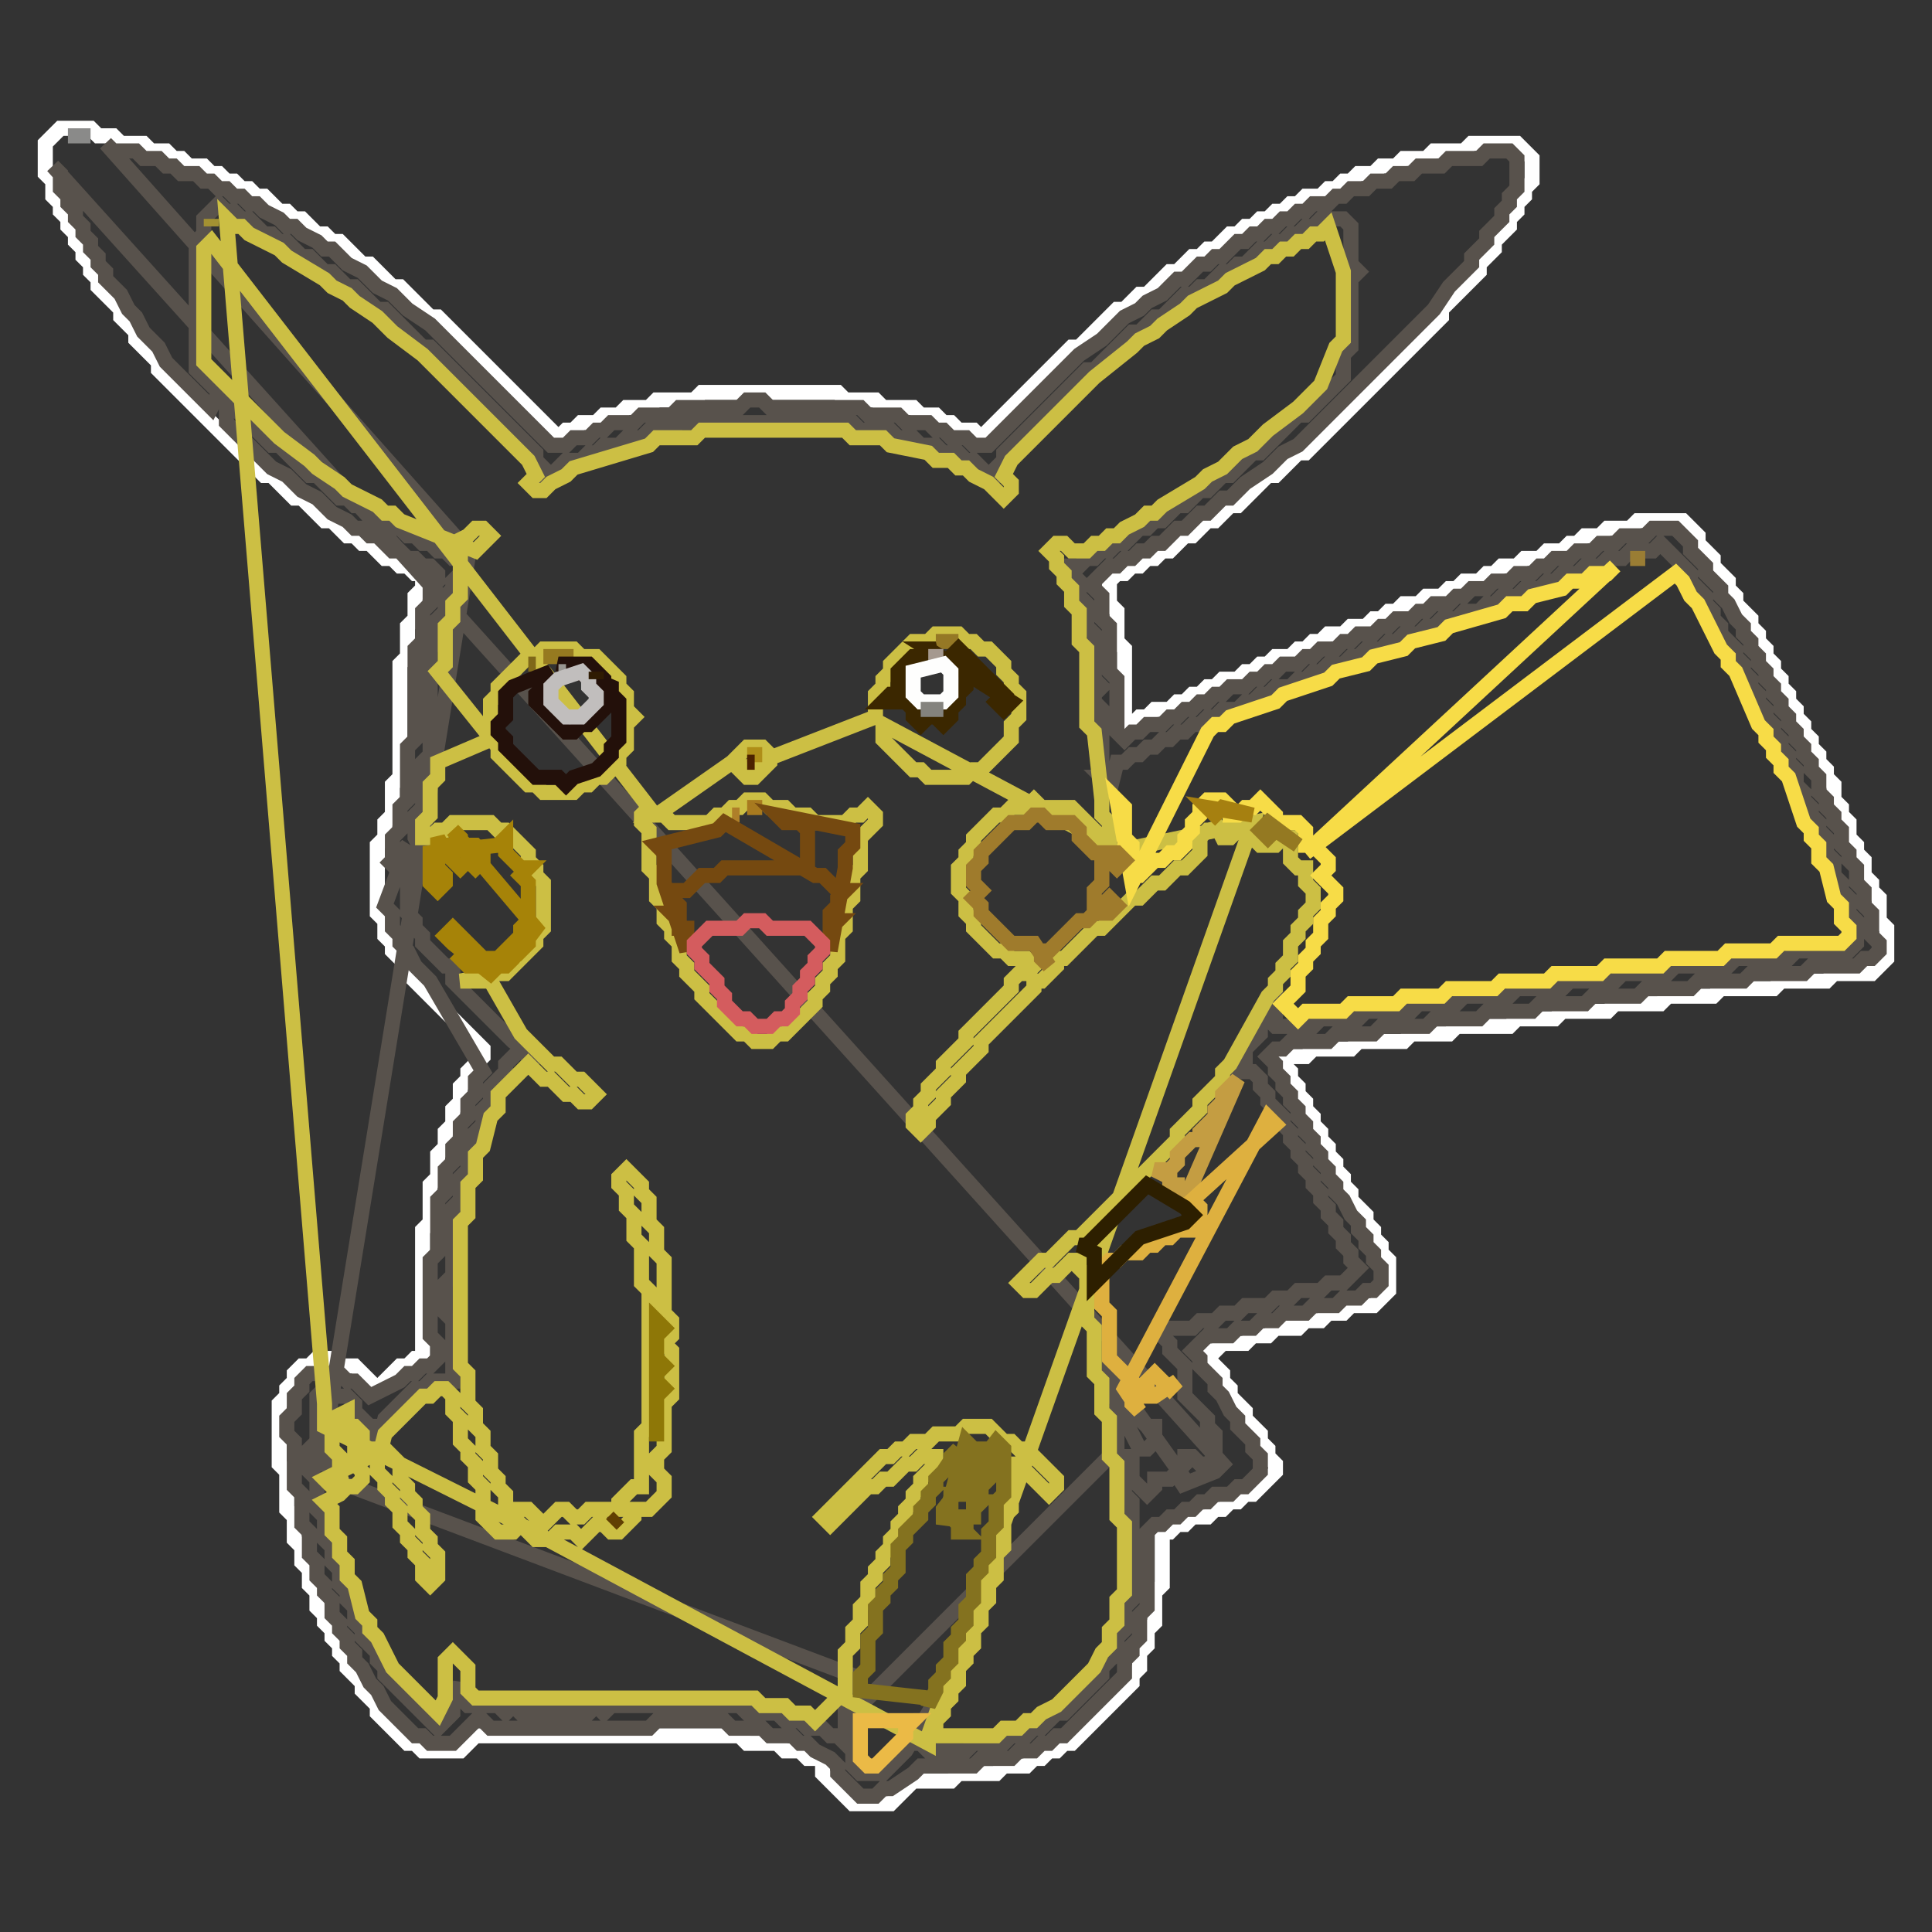 <svg height="256" width="256" id="outputsvg"  xmlns="http://www.w3.org/2000/svg"  style="transform: none;   cursor: move;" viewBox="0 0 256 256"><rect x="0" y="0" width="256" height="256" fill="#333333" stroke="none"/>  <g fill="none" stroke="black" stroke-width="2"><path d="M8 17 L8 17 L9 17 L10 17 L11 17 L12 17 L13 18 L13 18 L14 18 L15 18 L16 19 L16 19 L17 19 L18 19 L19 19 L20 20 L20 20 L21 20 L22 20 L23 21 L23 21 L24 21 L25 22 L25 22 L26 22 L27 22 L28 23 L28 23 L29 23 L30 24 L30 24 L31 24 L32 25 L32 25 L33 25 L34 26 L34 26 L35 26 L36 27 L36 27 L37 28 L37 28 L38 28 L39 29 L39 29 L40 29 L41 30 L41 30 L42 31 L42 31 L43 31 L44 32 L44 32 L45 32 L46 33 L46 33 L47 34 L47 34 L48 35 L48 35 L49 35 L50 36 L50 36 L51 37 L51 37 L52 38 L52 38 L53 38 L54 39 L54 39 L55 40 L55 40 L56 41 L56 41 L57 42 L57 42 L58 42 L59 43 L59 43 L60 44 L60 44 L61 45 L61 45 L62 46 L62 46 L63 47 L63 47 L64 48 L64 48 L65 49 L65 49 L66 50 L66 50 L67 51 L67 51 L68 52 L68 52 L69 53 L69 53 L70 54 L70 54 L71 55 L71 55 L72 56 L72 56 L73 57 L73 57 L74 58 L74 58 L74 58 L75 57 L76 57 L76 57 L77 56 L78 56 L79 56 L79 56 L80 55 L81 55 L82 55 L82 55 L83 54 L84 54 L85 54 L86 54 L86 54 L87 53 L88 53 L89 53 L90 53 L91 53 L92 53 L92 53 L93 52 L94 52 L95 52 L96 52 L97 52 L98 52 L99 52 L100 52 L101 52 L102 52 L103 52 L104 52 L105 52 L106 52 L107 52 L108 52 L109 52 L110 52 L111 52 L112 53 L112 53 L113 53 L114 53 L115 53 L116 53 L117 54 L117 54 L118 54 L119 54 L120 54 L121 54 L122 55 L122 55 L123 55 L124 55 L125 56 L125 56 L126 56 L127 57 L127 57 L128 57 L129 57 L130 58 L130 58 L130 58 L131 57 L131 57 L132 56 L132 56 L133 55 L133 55 L134 54 L134 54 L135 53 L135 53 L136 52 L136 52 L137 51 L137 51 L138 50 L138 50 L139 49 L139 49 L140 48 L140 48 L141 47 L141 47 L142 46 L143 46 L143 46 L144 45 L144 45 L145 44 L145 44 L146 43 L146 43 L147 42 L147 42 L148 41 L149 41 L149 41 L150 40 L150 40 L151 39 L152 39 L152 39 L153 38 L153 38 L154 37 L154 37 L155 36 L156 36 L156 36 L157 35 L157 35 L158 34 L159 34 L159 34 L160 33 L161 33 L161 33 L162 32 L162 32 L163 31 L164 31 L164 31 L165 30 L166 30 L166 30 L167 29 L168 29 L168 29 L169 28 L170 28 L170 28 L171 27 L172 27 L172 27 L173 26 L174 26 L175 26 L175 26 L176 25 L177 25 L177 25 L178 24 L179 24 L179 24 L180 23 L181 23 L182 23 L182 23 L183 22 L184 22 L185 22 L185 22 L186 21 L187 21 L188 21 L189 21 L189 21 L190 20 L191 20 L192 20 L193 20 L194 20 L194 20 L195 19 L196 19 L197 19 L198 19 L199 19 L200 19 L201 19 L202 20 L202 20 L203 21 L203 22 L203 23 L203 24 L202 25 L202 25 L202 26 L201 27 L201 27 L201 28 L200 29 L200 29 L200 30 L199 31 L199 31 L198 32 L198 32 L198 33 L197 34 L197 34 L196 35 L196 35 L196 36 L195 37 L195 37 L194 38 L194 38 L193 39 L193 39 L192 40 L192 40 L191 41 L191 41 L191 42 L190 43 L190 43 L189 44 L189 44 L188 45 L188 45 L187 46 L187 46 L186 47 L186 47 L185 48 L185 48 L184 49 L184 49 L183 50 L183 50 L182 51 L182 51 L181 52 L181 52 L180 53 L180 53 L179 54 L179 54 L178 55 L178 55 L177 56 L177 56 L176 57 L176 57 L175 58 L175 58 L174 59 L174 59 L173 60 L172 60 L172 60 L171 61 L171 61 L170 62 L170 62 L169 63 L168 63 L168 63 L167 64 L167 64 L166 65 L166 65 L165 66 L165 66 L164 67 L163 67 L163 67 L162 68 L162 68 L161 69 L160 69 L160 69 L159 70 L159 70 L158 71 L157 71 L157 71 L156 72 L156 72 L155 73 L154 73 L154 73 L153 74 L152 74 L152 74 L151 75 L150 75 L150 75 L149 76 L148 76 L148 76 L147 77 L147 77 L147 78 L147 79 L147 80 L147 80 L148 81 L148 82 L148 83 L148 84 L148 85 L148 85 L149 86 L149 87 L149 88 L149 89 L149 90 L149 91 L149 92 L149 93 L149 94 L149 95 L149 96 L149 96 L150 96 L150 96 L151 95 L152 95 L152 95 L153 94 L154 94 L155 94 L155 94 L156 93 L157 93 L157 93 L158 92 L159 92 L159 92 L160 91 L161 91 L161 91 L162 90 L163 90 L164 90 L164 90 L165 89 L166 89 L166 89 L167 88 L168 88 L168 88 L169 87 L170 87 L171 87 L171 87 L172 86 L173 86 L173 86 L174 85 L175 85 L175 85 L176 84 L177 84 L178 84 L178 84 L179 83 L180 83 L181 83 L181 83 L182 82 L183 82 L183 82 L184 81 L185 81 L185 81 L186 80 L187 80 L188 80 L188 80 L189 79 L190 79 L191 79 L191 79 L192 78 L193 78 L193 78 L194 77 L195 77 L196 77 L196 77 L197 76 L198 76 L198 76 L199 75 L200 75 L201 75 L201 75 L202 74 L203 74 L204 74 L204 74 L205 73 L206 73 L207 73 L207 73 L208 72 L209 72 L209 72 L210 71 L211 71 L212 71 L212 71 L213 70 L214 70 L215 70 L216 70 L216 70 L217 69 L218 69 L219 69 L220 69 L221 69 L222 69 L223 69 L224 70 L224 70 L225 71 L225 72 L225 72 L226 73 L226 73 L227 74 L227 75 L227 75 L228 76 L228 76 L229 77 L229 78 L229 78 L230 79 L230 80 L230 80 L231 81 L231 81 L232 82 L232 83 L232 83 L233 84 L233 85 L233 85 L234 86 L234 87 L234 87 L235 88 L235 89 L235 89 L236 90 L236 91 L236 91 L237 92 L237 93 L237 93 L238 94 L238 95 L238 95 L239 96 L239 97 L239 97 L240 98 L240 99 L240 99 L241 100 L241 101 L241 101 L242 102 L242 103 L242 103 L243 104 L243 105 L243 106 L243 106 L244 107 L244 108 L244 108 L245 109 L245 110 L245 111 L245 111 L246 112 L246 113 L246 113 L247 114 L247 115 L247 116 L247 116 L248 117 L248 118 L248 118 L249 119 L249 120 L249 121 L249 122 L249 122 L250 123 L250 124 L250 125 L250 126 L250 127 L249 128 L249 128 L248 129 L247 129 L246 129 L245 129 L244 129 L243 129 L243 129 L242 130 L241 130 L240 130 L239 130 L238 130 L237 130 L236 130 L236 130 L235 131 L234 131 L233 131 L232 131 L231 131 L230 131 L229 131 L228 131 L228 131 L227 132 L226 132 L225 132 L224 132 L223 132 L222 132 L221 132 L221 132 L220 133 L219 133 L218 133 L217 133 L216 133 L215 133 L214 133 L214 133 L213 134 L212 134 L211 134 L210 134 L209 134 L208 134 L207 134 L207 134 L206 135 L205 135 L204 135 L203 135 L202 135 L201 135 L201 135 L200 136 L199 136 L198 136 L197 136 L196 136 L195 136 L194 136 L193 136 L193 136 L192 137 L191 137 L190 137 L189 137 L188 137 L187 137 L187 137 L186 138 L185 138 L184 138 L183 138 L182 138 L181 138 L180 138 L180 138 L179 139 L178 139 L177 139 L176 139 L175 139 L174 139 L174 139 L173 140 L172 140 L171 140 L170 140 L170 140 L170 141 L170 141 L171 142 L171 143 L171 143 L172 144 L172 145 L172 145 L173 146 L173 147 L173 147 L174 148 L174 149 L174 149 L175 150 L175 151 L175 151 L176 152 L176 153 L176 153 L177 154 L177 155 L177 155 L178 156 L178 157 L178 157 L179 158 L179 159 L179 159 L180 160 L180 160 L181 161 L181 162 L181 162 L182 163 L182 164 L182 164 L183 165 L183 166 L183 166 L184 167 L184 168 L184 169 L184 170 L184 171 L183 172 L183 172 L182 173 L181 173 L180 173 L179 173 L179 173 L178 174 L177 174 L176 174 L176 174 L175 175 L174 175 L173 175 L173 175 L172 176 L171 176 L170 176 L169 176 L169 176 L168 177 L167 177 L166 177 L166 177 L165 178 L164 178 L163 178 L162 178 L162 178 L161 179 L160 179 L160 179 L160 180 L160 180 L161 181 L161 181 L162 182 L162 183 L162 183 L163 184 L163 185 L163 185 L164 186 L164 186 L165 187 L165 188 L165 188 L166 189 L166 189 L167 190 L167 191 L167 191 L168 192 L168 193 L168 193 L169 194 L169 195 L168 196 L168 196 L167 197 L167 197 L166 198 L165 198 L165 198 L164 199 L163 199 L163 199 L162 200 L161 200 L161 200 L160 201 L159 201 L158 201 L158 201 L157 202 L156 202 L156 202 L155 203 L154 203 L154 203 L154 204 L154 205 L154 206 L154 207 L154 208 L154 209 L154 210 L153 211 L153 211 L153 212 L153 213 L153 214 L153 215 L152 216 L152 216 L152 217 L152 218 L151 219 L151 219 L151 220 L151 221 L150 222 L150 222 L150 223 L149 224 L149 224 L148 225 L148 225 L147 226 L147 226 L146 227 L146 227 L145 228 L145 228 L144 229 L144 229 L143 230 L143 230 L142 231 L141 231 L141 231 L140 232 L139 232 L139 232 L138 233 L137 233 L137 233 L136 234 L135 234 L134 234 L133 234 L133 234 L132 235 L131 235 L130 235 L129 235 L128 235 L127 235 L127 235 L126 236 L125 236 L124 236 L123 236 L122 236 L121 236 L121 236 L120 237 L120 237 L119 238 L119 238 L118 239 L117 239 L116 239 L115 239 L114 239 L113 239 L112 238 L112 238 L111 237 L111 237 L110 236 L110 236 L109 235 L109 234 L109 233 L109 233 L108 233 L107 233 L106 232 L106 232 L105 232 L104 232 L103 231 L103 231 L102 231 L101 231 L100 231 L99 231 L98 230 L98 230 L97 230 L96 230 L95 230 L94 230 L93 230 L92 230 L91 230 L90 230 L89 230 L88 230 L87 230 L86 230 L85 230 L84 230 L83 230 L82 230 L81 230 L80 230 L79 230 L78 230 L77 230 L76 230 L75 230 L74 230 L73 230 L72 230 L71 230 L70 230 L69 230 L68 230 L67 230 L66 230 L65 230 L64 230 L63 230 L63 230 L62 231 L62 231 L61 232 L60 232 L59 232 L58 232 L57 232 L56 232 L55 231 L55 231 L54 231 L53 230 L53 230 L52 229 L52 229 L51 228 L51 228 L50 227 L50 226 L50 226 L49 225 L49 225 L48 224 L48 223 L48 223 L47 222 L47 222 L46 221 L46 220 L46 220 L45 219 L45 218 L45 218 L44 217 L44 216 L44 216 L43 215 L43 214 L43 214 L42 213 L42 212 L42 211 L42 211 L41 210 L41 209 L41 208 L41 208 L40 207 L40 206 L40 205 L40 205 L39 204 L39 203 L39 202 L39 201 L39 201 L38 200 L38 199 L38 198 L38 197 L38 196 L38 195 L38 195 L37 194 L37 193 L37 192 L37 191 L37 190 L37 189 L37 188 L37 187 L37 186 L38 185 L38 185 L38 184 L39 183 L39 183 L39 182 L40 181 L41 181 L41 181 L42 180 L43 180 L44 180 L45 181 L45 181 L46 181 L47 181 L48 182 L48 182 L49 183 L49 183 L50 184 L50 184 L50 184 L51 183 L51 183 L52 182 L52 182 L53 181 L54 181 L54 181 L55 180 L56 180 L56 180 L56 179 L56 178 L56 177 L56 176 L56 175 L56 174 L56 173 L56 172 L56 171 L56 170 L56 169 L56 168 L56 167 L56 166 L56 165 L56 164 L56 163 L57 162 L57 162 L57 161 L57 160 L57 159 L57 158 L57 157 L58 156 L58 156 L58 155 L58 154 L58 153 L59 152 L59 152 L59 151 L59 150 L60 149 L60 149 L60 148 L60 147 L61 146 L61 146 L61 145 L61 144 L62 143 L62 143 L62 142 L63 141 L63 141 L64 140 L64 140 L64 139 L64 139 L63 138 L63 138 L62 137 L62 137 L61 136 L61 136 L60 135 L60 135 L59 134 L59 134 L58 133 L58 133 L57 132 L57 132 L56 131 L56 131 L55 130 L55 130 L54 129 L54 128 L54 128 L53 127 L53 127 L52 126 L52 125 L52 125 L51 124 L51 123 L51 122 L51 122 L50 121 L50 120 L50 119 L50 118 L50 117 L50 116 L50 115 L50 114 L50 113 L50 112 L51 111 L51 111 L51 110 L51 109 L52 108 L52 108 L52 107 L52 106 L52 105 L52 104 L53 103 L53 103 L53 102 L53 101 L53 100 L53 99 L53 98 L53 97 L53 96 L53 95 L53 94 L53 93 L53 92 L53 91 L53 90 L53 89 L53 88 L54 87 L54 87 L54 86 L54 85 L54 84 L54 83 L55 82 L55 82 L55 81 L55 80 L55 79 L56 78 L56 78 L56 77 L56 76 L56 76 L55 76 L54 75 L54 75 L53 75 L52 74 L52 74 L51 74 L50 73 L50 73 L49 72 L49 72 L48 72 L47 71 L47 71 L46 71 L45 70 L45 70 L44 69 L44 69 L43 69 L42 68 L42 68 L41 67 L41 67 L40 66 L40 66 L39 66 L38 65 L38 65 L37 64 L37 64 L36 63 L36 63 L35 63 L34 62 L34 62 L33 61 L33 61 L32 60 L32 60 L31 59 L31 59 L30 58 L30 58 L29 57 L29 57 L28 56 L28 56 L27 55 L27 55 L26 54 L26 54 L25 53 L25 53 L24 52 L24 52 L23 51 L23 51 L22 50 L22 50 L21 49 L21 48 L21 48 L20 47 L20 47 L19 46 L19 46 L18 45 L18 44 L18 44 L17 43 L17 43 L16 42 L16 41 L16 41 L15 40 L15 40 L14 39 L14 39 L13 38 L13 37 L13 37 L12 36 L12 35 L12 35 L11 34 L11 33 L11 33 L10 32 L10 31 L10 31 L9 30 L9 29 L9 29 L8 28 L8 27 L8 27 L7 26 L7 25 L7 24 L7 24 L6 23 L6 22 L6 21 L6 20 L6 19 L7 18 L7 18 z" stroke = "rgb(255,255,255)"/><path d="M8 18 L8 18 L8 18 z" stroke = "rgb(197,196,195)"/><path d="M9 18 L9 18 L10 18 L11 18 L12 18 z" stroke = "rgb(138,138,137)"/><path d="M7 19 L7 19 L7 19 z" stroke = "rgb(177,173,172)"/><path d="M7 22 L7 22 L8 23 L8 25 L9 26 L9 27 L10 28 L10 29 L11 30 L11 31 L12 32 L12 33 L13 34 L13 35 L14 36 L14 37 L15 38 L15 38 L16 39 L17 41 L18 42 L19 44 L20 45 L20 45 L21 46 L22 48 L23 49 L23 49 L24 50 L24 50 L25 51 L25 51 L26 52 L26 52 L27 53 L27 53 L28 54 L29 52 L29 52 L28 51 L28 51 L27 50 L27 50 L26 49 L26 48 L26 47 L26 46 L26 45 L26 44 L26 43 L26 42 L26 41 L26 40 L26 39 L26 38 L26 37 L26 36 L26 35 L26 34 L26 33 L26 32 L27 31 L27 31 L27 30 L27 29 L28 28 L28 28 L29 27 L30 28 L30 28 L31 28 L32 29 L32 29 L33 29 L34 30 L34 30 L35 31 L35 31 L36 31 L37 32 L37 32 L38 32 L39 33 L39 33 L40 34 L40 34 L41 34 L42 35 L42 35 L43 36 L43 36 L44 36 L45 37 L45 37 L46 38 L46 38 L47 38 L48 39 L48 39 L49 40 L49 40 L50 41 L50 41 L51 41 L52 42 L52 42 L53 43 L53 43 L54 44 L54 44 L55 45 L55 45 L56 46 L56 46 L57 46 L58 47 L58 47 L59 48 L59 48 L60 49 L60 49 L61 50 L61 50 L62 51 L62 51 L63 52 L63 52 L64 53 L64 53 L65 54 L65 54 L66 55 L66 55 L67 56 L67 56 L68 57 L68 57 L69 58 L69 58 L70 59 L70 59 L71 60 L71 61 L71 61 L72 62 L72 63 L72 63 L73 63 L73 63 L74 62 L74 62 L75 61 L76 61 L77 61 L77 61 L78 60 L79 60 L79 60 L80 59 L81 59 L82 59 L82 59 L83 58 L84 58 L85 58 L85 58 L86 57 L87 57 L88 57 L89 57 L89 57 L90 56 L91 56 L92 56 L93 56 L94 56 L95 56 L96 56 L97 56 L98 56 L99 56 L100 56 L101 56 L102 56 L103 56 L104 56 L105 56 L106 56 L107 56 L108 56 L109 56 L110 56 L111 56 L112 56 L113 56 L114 57 L114 57 L115 57 L116 57 L117 57 L118 57 L119 58 L119 58 L120 58 L121 58 L122 59 L122 59 L123 59 L124 59 L125 60 L125 60 L126 60 L127 60 L128 61 L128 61 L129 61 L130 62 L130 62 L131 63 L131 63 L132 63 L132 63 L132 62 L133 61 L133 61 L133 60 L134 59 L134 59 L135 58 L135 58 L136 57 L136 57 L137 56 L137 56 L138 55 L138 55 L139 54 L139 54 L140 53 L140 53 L141 52 L141 52 L142 51 L142 51 L143 50 L143 50 L144 49 L145 49 L145 49 L146 48 L146 48 L147 47 L147 47 L148 46 L148 46 L149 45 L149 45 L150 44 L151 44 L151 44 L152 43 L152 43 L153 42 L154 42 L154 42 L155 41 L155 41 L156 40 L156 40 L157 39 L158 39 L158 39 L159 38 L160 38 L160 38 L161 37 L161 37 L162 36 L163 36 L163 36 L164 35 L165 35 L165 35 L166 34 L166 34 L167 33 L168 33 L168 33 L169 32 L170 32 L170 32 L171 31 L172 31 L172 31 L173 30 L174 30 L174 30 L175 29 L176 29 L177 29 L178 29 L179 30 L179 31 L179 32 L179 33 L179 34 L179 35 L179 35 L180 36 L179 37 L179 37 L179 38 L179 39 L179 40 L179 41 L179 42 L179 43 L179 44 L179 45 L179 46 L178 47 L178 47 L178 48 L178 49 L178 50 L177 51 L177 51 L176 52 L176 52 L175 53 L175 53 L174 54 L174 54 L173 55 L172 55 L172 55 L171 56 L171 56 L170 57 L170 57 L169 58 L169 58 L168 59 L168 59 L167 60 L166 60 L166 60 L165 61 L165 61 L164 62 L164 62 L163 63 L162 63 L162 63 L161 64 L161 64 L160 65 L159 65 L159 65 L158 66 L158 66 L157 67 L156 67 L156 67 L155 68 L155 68 L154 69 L153 69 L153 69 L152 70 L151 70 L151 70 L150 71 L150 71 L149 72 L148 72 L148 72 L147 73 L146 73 L146 73 L145 74 L144 74 L144 74 L143 75 L142 75 L142 75 L142 76 L142 76 L143 77 L143 78 L143 79 L143 79 L144 80 L144 81 L144 82 L144 83 L144 83 L145 84 L145 85 L145 86 L145 87 L145 88 L145 89 L145 90 L145 90 L146 91 L145 92 L145 92 L145 93 L145 93 L146 94 L146 95 L146 96 L146 97 L146 98 L146 99 L146 100 L146 101 L146 102 L147 102 L147 103 L146 103 L146 103 L147 104 L147 104 L147 105 L147 105 L147 105 L148 101 L149 101 L149 101 L150 100 L151 100 L151 100 L152 99 L153 99 L153 99 L154 98 L155 98 L155 98 L156 97 L157 97 L157 97 L158 96 L159 96 L159 96 L160 95 L161 95 L161 95 L162 94 L163 94 L164 94 L164 94 L165 93 L166 93 L166 93 L167 92 L168 92 L168 92 L169 91 L170 91 L171 91 L171 91 L172 90 L173 90 L173 90 L174 89 L175 89 L175 89 L176 88 L177 88 L178 88 L178 88 L179 87 L180 87 L180 87 L181 86 L182 86 L183 86 L183 86 L184 85 L185 85 L185 85 L186 84 L187 84 L188 84 L188 84 L189 83 L190 83 L190 83 L191 82 L192 82 L193 82 L193 82 L194 81 L195 81 L196 81 L196 81 L197 80 L198 80 L198 80 L199 79 L200 79 L201 79 L201 79 L202 78 L203 78 L204 78 L204 78 L205 77 L206 77 L206 77 L207 76 L208 76 L209 76 L209 76 L210 75 L211 75 L212 75 L212 75 L213 74 L214 74 L215 74 L215 74 L216 73 L217 73 L218 73 L219 73 L219 73 L220 72 L221 73 L221 73 L222 74 L222 74 L223 75 L223 75 L224 76 L224 77 L224 77 L225 78 L225 78 L226 79 L226 80 L226 80 L227 81 L227 82 L227 82 L228 83 L228 84 L228 84 L229 85 L229 85 L230 86 L230 87 L230 87 L231 88 L231 89 L231 89 L232 90 L232 91 L232 91 L233 92 L233 93 L233 93 L234 94 L234 95 L234 95 L235 96 L235 97 L235 97 L236 98 L236 99 L236 99 L237 100 L237 101 L237 101 L238 102 L238 103 L238 104 L238 104 L239 105 L239 106 L239 106 L240 107 L240 108 L240 108 L241 109 L241 110 L241 110 L242 111 L242 112 L242 113 L242 113 L243 114 L243 115 L243 116 L243 116 L244 117 L244 118 L244 118 L245 119 L245 120 L245 121 L245 121 L246 122 L246 123 L246 124 L246 125 L245 126 L244 126 L243 126 L242 126 L241 126 L240 126 L239 126 L238 126 L238 126 L237 127 L236 127 L235 127 L234 127 L233 127 L232 127 L231 127 L230 127 L230 127 L229 128 L228 128 L227 128 L226 128 L225 128 L224 128 L223 128 L222 128 L222 128 L221 129 L220 129 L219 129 L218 129 L217 129 L216 129 L215 129 L215 129 L214 130 L213 130 L212 130 L211 130 L210 130 L209 130 L208 130 L208 130 L207 131 L206 131 L205 131 L204 131 L203 131 L202 131 L201 131 L201 131 L200 132 L199 132 L198 132 L197 132 L196 132 L195 132 L194 132 L194 132 L193 133 L192 133 L191 133 L190 133 L189 133 L188 133 L188 133 L187 134 L186 134 L185 134 L184 134 L183 134 L182 134 L181 134 L181 134 L180 135 L179 135 L178 135 L177 135 L176 135 L175 135 L175 135 L174 136 L173 136 L172 136 L171 136 L170 136 L169 136 L168 135 L168 135 L168 134 L168 134 L169 134 L169 134 L169 133 L169 133 L169 133 L167 136 L167 136 L167 137 L166 138 L166 138 L165 139 L165 139 L165 140 L165 141 L164 141 L164 141 L164 142 L164 142 L164 142 L166 142 L166 142 L167 143 L167 144 L167 144 L168 145 L168 146 L168 146 L169 147 L169 147 L170 148 L170 149 L170 149 L171 150 L171 151 L171 151 L172 152 L172 153 L172 153 L173 154 L173 155 L173 155 L174 156 L174 157 L174 157 L175 158 L175 159 L175 159 L176 160 L176 161 L176 161 L177 162 L177 163 L177 163 L178 164 L178 165 L178 165 L179 166 L179 167 L179 167 L180 168 L179 169 L179 169 L178 170 L177 170 L176 170 L176 170 L175 171 L174 171 L173 171 L172 171 L172 171 L171 172 L170 172 L169 172 L169 172 L168 173 L167 173 L166 173 L165 173 L165 173 L164 174 L163 174 L162 174 L162 174 L161 175 L160 175 L159 175 L159 175 L158 176 L157 176 L156 176 L155 176 L155 176 L154 177 L154 177 L154 177 L155 178 L155 179 L155 179 L156 180 L156 180 L157 181 L157 182 L157 183 L157 184 L157 185 L157 185 L158 186 L158 186 L159 187 L159 187 L160 188 L160 189 L160 189 L161 190 L161 191 L161 192 L161 193 L161 193 L160 194 L160 194 L159 194 L158 193 L158 193 L157 193 L157 193 L157 194 L156 195 L156 195 L156 195 L155 196 L155 196 L154 196 L153 196 L153 196 L153 197 L152 198 L151 197 L151 197 L150 196 L150 195 L150 194 L150 193 L149 193 L149 194 L149 195 L149 196 L149 197 L149 198 L149 198 L150 199 L150 200 L150 201 L150 202 L150 203 L150 204 L150 205 L150 206 L150 207 L150 208 L150 209 L150 210 L150 211 L150 212 L149 213 L149 213 L149 214 L149 215 L149 216 L148 217 L148 217 L148 218 L148 219 L147 220 L147 220 L146 221 L146 221 L146 222 L145 223 L145 223 L144 224 L144 224 L143 225 L143 225 L142 226 L142 226 L141 227 L140 227 L140 227 L139 228 L139 228 L138 229 L137 229 L137 229 L136 230 L135 230 L134 230 L134 230 L133 231 L132 231 L131 231 L130 231 L129 231 L129 231 L128 232 L127 232 L126 232 L125 232 L124 232 L123 232 L122 231 L121 231 L121 230 L121 230 L122 230 L122 229 L122 229 L122 228 L122 228 L123 228 L123 228 L123 227 L123 227 L123 227 L120 232 L120 232 L119 233 L119 233 L118 234 L118 234 L117 235 L116 235 L115 235 L114 235 L113 234 L113 233 L113 232 L113 232 L112 231 L111 230 L110 230 L109 229 L109 229 L108 229 L107 229 L106 228 L106 228 L105 228 L104 228 L103 227 L103 227 L102 227 L101 227 L100 227 L99 227 L98 226 L98 226 L97 226 L96 226 L95 226 L94 226 L93 226 L92 226 L91 226 L90 226 L89 226 L88 226 L87 226 L86 226 L85 226 L84 226 L83 226 L82 226 L81 226 L81 226 L80 227 L79 226 L79 226 L79 226 L78 227 L77 227 L76 227 L75 227 L74 227 L73 227 L72 227 L71 227 L70 227 L69 227 L68 226 L68 226 L68 226 L67 227 L66 226 L66 226 L65 226 L64 226 L63 226 L62 226 L61 225 L61 225 L61 224 L61 224 L61 223 L61 223 L61 223 L60 226 L60 226 L60 227 L59 228 L59 228 L58 229 L57 228 L57 228 L56 227 L56 227 L55 226 L55 226 L54 225 L54 225 L53 224 L53 224 L52 223 L52 223 L51 222 L51 221 L51 221 L50 220 L50 219 L50 219 L49 218 L49 218 L48 217 L48 216 L48 216 L47 215 L47 214 L47 213 L47 213 L46 212 L46 211 L46 211 L45 210 L45 209 L45 208 L45 208 L44 207 L44 206 L44 205 L44 205 L43 204 L43 203 L43 202 L43 201 L43 201 L42 200 L42 199 L42 198 L42 197 L42 196 L42 196 L41 195 L41 194 L41 193 L41 192 L42 191 L42 190 L42 189 L42 188 L42 187 L42 186 L42 185 L43 184 L44 185 L44 185 L45 185 L46 185 L47 186 L47 187 L47 187 L48 188 L48 188 L49 189 L50 189 L50 190 L49 190 L49 190 L50 191 L50 191 L50 192 L50 192 L50 192 L51 188 L51 188 L52 187 L52 187 L53 186 L53 186 L54 185 L54 185 L55 184 L56 184 L56 184 L57 183 L58 183 L59 183 L60 183 L60 183 L60 182 L60 181 L60 180 L60 179 L60 178 L60 177 L60 176 L60 175 L60 175 L59 174 L59 173 L59 172 L59 171 L59 170 L60 169 L60 169 L60 168 L60 167 L60 166 L60 165 L60 164 L60 163 L60 162 L60 161 L60 160 L61 159 L61 159 L61 158 L61 157 L61 156 L62 155 L62 155 L62 154 L62 153 L62 152 L63 151 L63 151 L63 150 L64 149 L64 149 L64 148 L64 147 L65 146 L65 146 L65 145 L65 144 L66 143 L66 143 L67 142 L67 142 L67 141 L68 140 L68 140 L69 139 L69 139 L70 139 L70 139 L70 140 L70 140 L71 140 L71 140 L71 140 L68 138 L68 138 L67 137 L67 137 L66 136 L66 136 L65 135 L65 135 L64 134 L64 134 L63 133 L63 133 L62 132 L62 132 L61 131 L61 131 L60 130 L60 129 L60 128 L60 128 L59 128 L58 127 L58 127 L57 126 L57 126 L56 125 L56 124 L56 124 L55 123 L55 122 L55 122 L54 121 L54 120 L54 119 L54 118 L54 117 L54 116 L55 115 L55 115 L55 114 L55 113 L56 113 L56 113 L56 113 L55 111 L55 111 L55 110 L55 109 L55 108 L56 107 L56 107 L56 106 L56 105 L56 104 L56 103 L56 102 L56 101 L57 100 L57 100 L57 99 L57 98 L57 97 L57 96 L57 95 L57 94 L57 93 L57 92 L57 91 L57 90 L57 89 L57 88 L57 87 L57 86 L58 85 L58 85 L58 84 L58 83 L58 82 L59 81 L59 81 L59 80 L59 79 L60 78 L60 78 L60 77 L61 76 L61 76 L61 75 L61 74 L60 74 L59 73 L59 73 L58 73 L57 72 L57 72 L56 72 L55 71 L55 71 L54 71 L53 70 L53 70 L52 70 L51 69 L51 69 L50 69 L49 68 L49 68 L48 67 L48 67 L47 67 L46 66 L46 66 L45 66 L44 65 L44 65 L43 64 L43 64 L42 63 L42 63 L41 63 L40 62 L40 62 L39 61 L39 61 L38 60 L38 60 L37 59 L37 59 L36 59 L35 58 L35 58 L34 57 L34 57 L33 56 L33 56 L32 55 L32 55 L31 54 L31 54 L30 53 L30 53 L30 56 L31 57 L31 57 L32 58 L32 58 L33 59 L33 59 L34 60 L34 60 L35 61 L35 61 L36 62 L38 63 L39 64 L39 64 L40 65 L42 66 L43 67 L43 67 L44 68 L46 69 L47 70 L48 70 L49 71 L50 71 L51 72 L51 72 L52 73 L53 73 L54 74 L55 74 L56 75 L57 75 L58 76 L58 77 L57 78 L57 79 L57 80 L56 81 L56 83 L56 84 L56 85 L55 86 L55 88 L55 89 L55 90 L55 91 L55 92 L55 93 L55 94 L55 95 L55 96 L55 97 L55 98 L54 99 L54 104 L54 105 L54 106 L53 107 L53 109 L53 110 L52 111 L52 112 L52 113 L52 114 L51 115 L54 112 L51 120 L52 121 L52 123 L53 124 L53 125 L54 126 L55 128 L56 129 L56 129 L57 130 L64 142 L63 143 L63 144 L63 145 L62 146 L62 147 L62 148 L61 149 L61 150 L61 151 L60 152 L60 153 L60 154 L59 155 L59 157 L59 158 L58 159 L58 163 L58 164 L58 165 L58 166 L57 167 L57 177 L58 178 L58 179 L58 180 L57 181 L56 181 L55 182 L54 182 L53 183 L49 185 L48 184 L48 184 L47 183 L47 183 L46 183 L45 182 L44 182 L43 182 L42 182 L41 182 L40 183 L40 184 L39 185 L39 186 L39 187 L38 188 L38 190 L39 191 L39 192 L39 193 L39 194 L39 197 L40 198 L40 199 L40 200 L40 202 L41 203 L41 204 L41 206 L42 207 L42 209 L43 210 L43 211 L44 212 L44 213 L44 214 L45 215 L45 216 L46 217 L46 218 L47 219 L47 220 L48 221 L49 223 L50 224 L51 226 L52 227 L52 227 L53 228 L53 228 L54 229 L54 229 L55 230 L56 230 L57 231 L60 231 L61 230 L61 230 L62 229 L62 229 L63 228 L64 228 L65 229 L86 229 L87 228 L88 228 L89 228 L90 228 L91 228 L92 228 L93 228 L94 228 L95 228 L96 228 L97 229 L99 229 L100 229 L101 229 L102 230 L104 230 L105 230 L106 231 L107 231 L108 232 L110 233 L111 234 L111 235 L111 235 L112 236 L112 236 L113 237 L113 237 L114 238 L116 238 L117 237 L118 237 L121 235 L122 234 L123 234 L124 234 L125 234 L126 234 L129 234 L130 233 L131 233 L132 233 L134 233 L135 232 L136 232 L137 232 L138 231 L139 231 L140 230 L141 230 L142 229 L147 224 L148 223 L148 223 L149 222 L149 221 L149 220 L150 219 L150 218 L151 217 L151 215 L151 214 L152 213 L152 210 L152 209 L152 208 L152 207 L152 206 L152 205 L152 204 L152 203 L153 202 L154 202 L155 201 L156 201 L157 200 L158 200 L159 199 L160 199 L160 199 L161 198 L162 198 L163 198 L164 197 L165 197 L166 196 L166 196 L167 195 L167 195 L167 194 L167 193 L166 192 L166 191 L165 190 L165 190 L164 189 L164 188 L163 187 L162 185 L161 184 L161 183 L160 182 L160 182 L159 181 L159 180 L158 179 L159 178 L159 178 L160 177 L161 177 L163 177 L164 176 L165 176 L166 176 L167 175 L168 175 L169 175 L170 174 L171 174 L172 174 L173 174 L174 173 L175 173 L177 173 L178 172 L180 172 L181 171 L182 171 L182 171 L183 170 L183 168 L182 167 L182 166 L181 165 L181 164 L180 163 L180 162 L179 161 L178 159 L177 158 L177 157 L176 156 L176 155 L175 154 L175 153 L174 152 L174 151 L173 150 L173 149 L172 148 L172 147 L171 146 L171 145 L170 144 L170 143 L169 142 L169 141 L168 140 L169 139 L170 139 L171 138 L172 138 L173 138 L176 138 L177 137 L178 137 L179 137 L182 137 L183 136 L184 136 L185 136 L186 136 L189 136 L190 135 L191 135 L192 135 L196 135 L197 134 L198 134 L199 134 L200 134 L203 134 L204 133 L205 133 L206 133 L210 133 L211 132 L212 132 L213 132 L217 132 L218 131 L219 131 L220 131 L224 131 L225 130 L226 130 L227 130 L231 130 L232 129 L233 129 L234 129 L235 129 L239 129 L240 128 L241 128 L242 128 L246 128 L247 127 L248 127 L248 127 L249 126 L249 125 L248 124 L248 123 L248 121 L247 120 L247 119 L247 118 L246 117 L246 115 L245 114 L245 113 L244 112 L244 110 L243 109 L243 108 L242 107 L242 106 L241 105 L241 104 L241 103 L240 102 L240 101 L239 100 L239 99 L238 98 L238 97 L237 96 L237 95 L236 94 L236 93 L235 92 L235 91 L234 90 L234 89 L233 88 L233 87 L232 86 L232 85 L231 84 L231 83 L230 82 L229 80 L228 79 L228 78 L227 77 L227 77 L226 76 L226 75 L225 74 L225 74 L224 73 L224 72 L223 71 L223 71 L222 70 L219 70 L218 71 L217 71 L215 71 L214 72 L213 72 L212 72 L211 73 L210 73 L209 73 L208 74 L206 74 L205 75 L204 75 L203 76 L202 76 L201 76 L200 77 L199 77 L198 77 L197 78 L195 78 L194 79 L193 79 L192 80 L190 80 L189 81 L188 81 L187 82 L186 82 L185 82 L184 83 L183 83 L182 84 L180 84 L179 85 L178 85 L177 86 L176 86 L175 86 L174 87 L173 87 L172 88 L170 88 L169 89 L168 89 L167 90 L166 90 L165 91 L163 91 L162 92 L161 92 L160 93 L159 93 L158 94 L157 94 L156 95 L155 95 L154 96 L153 96 L152 96 L151 97 L150 97 L149 98 L148 97 L148 90 L147 89 L147 88 L147 87 L147 86 L147 83 L146 82 L146 81 L146 79 L145 78 L145 77 L146 76 L146 76 L147 75 L148 75 L149 74 L150 74 L151 73 L152 73 L153 72 L154 72 L155 71 L155 71 L156 70 L157 70 L158 69 L158 69 L159 68 L160 68 L161 67 L161 67 L162 66 L163 66 L164 65 L164 65 L165 64 L168 62 L169 61 L169 61 L170 60 L172 59 L173 58 L173 58 L174 57 L174 57 L175 56 L175 56 L176 55 L176 55 L177 54 L186 45 L187 44 L187 44 L188 43 L188 43 L189 42 L189 42 L190 41 L192 38 L193 37 L193 37 L194 36 L194 36 L195 35 L195 34 L196 33 L196 33 L197 32 L197 31 L198 30 L198 30 L199 29 L199 28 L200 27 L200 26 L201 25 L201 24 L201 23 L201 22 L201 21 L201 21 L200 20 L197 20 L196 21 L195 21 L192 21 L191 22 L190 22 L188 22 L187 23 L186 23 L185 23 L184 24 L183 24 L182 24 L181 25 L180 25 L179 25 L178 26 L177 26 L176 27 L174 27 L173 28 L172 28 L171 29 L170 29 L169 30 L168 30 L167 31 L166 31 L165 32 L164 32 L163 33 L163 33 L162 34 L161 34 L160 35 L159 35 L158 36 L158 36 L157 37 L156 37 L155 38 L155 38 L154 39 L152 40 L151 41 L149 42 L148 43 L148 43 L147 44 L147 44 L146 45 L143 47 L142 48 L142 48 L141 49 L141 49 L140 50 L140 50 L139 51 L139 51 L138 52 L136 54 L135 55 L135 55 L134 56 L134 56 L133 57 L133 57 L132 58 L132 58 L131 59 L129 59 L128 58 L126 58 L125 57 L124 57 L123 56 L121 56 L120 56 L119 55 L116 55 L115 55 L114 54 L111 54 L110 54 L109 54 L108 54 L107 54 L106 54 L105 54 L104 54 L103 54 L102 54 L101 53 L99 53 L98 54 L97 54 L96 54 L95 54 L94 54 L93 54 L90 54 L89 55 L88 55 L87 55 L85 55 L84 56 L83 56 L81 56 L80 57 L79 57 L78 58 L77 58 L76 58 L75 59 L73 59 L72 58 L72 58 L71 57 L61 47 L60 46 L60 46 L59 45 L59 45 L58 44 L58 44 L57 43 L54 41 L53 40 L53 40 L52 39 L50 38 L49 37 L49 37 L48 36 L46 35 L45 34 L45 34 L44 33 L43 33 L42 32 L40 31 L39 30 L38 30 L37 29 L35 28 L34 27 L33 27 L32 26 L31 26 L30 25 L29 25 L28 24 L27 24 L26 23 L24 23 L23 22 L22 22 L21 21 L19 21 L18 20 L15 20 L14 19 L62 73 L62 73 L62 73 L62 74 L62 74 L43 191 L43 191 L43 192 L43 192 L43 193 L43 193 L43 194 L43 194 L44 194 L44 194 L44 195 L44 195 L44 196 L44 196 L44 196 L113 222 L113 222 L113 222 L113 223 L113 223 L113 224 L113 224 L113 225 L113 225 L113 226 L112 226 L112 226 L112 227 L112 228 L112 228 L112 229 L112 229 L113 230 L113 230 L113 230 L113 227 L113 227 L148 192 L148 192 L148 191 L148 190 L148 189 L148 188 L148 187 L149 187 L149 187 L150 188 L151 188 L151 188 L152 189 L153 189 L153 189 L153 190 L153 191 L153 191 L152 192 L152 192 L151 192 L148 186 L148 185 L148 185 L147 185 L147 186 L147 186 L147 184 L147 184 L147 183 L147 183 L147 182 L147 182 L147 182 L157 196 L156 197 L161 195 L162 194 z" stroke = "rgb(88,82,76)"/><path d="M202 21 L202 21 z" stroke = "rgb(175,175,175)"/><path d="M202 23 L202 23 z" stroke = "rgb(128,128,129)"/><path d="M183 23 L183 23 z" stroke = "rgb(192,184,192)"/><path d="M29 28 L29 28 z" stroke = "rgb(130,114,32)"/><path d="M28 29 L28 29 L28 30 L28 30 z" stroke = "rgb(163,145,50)"/><path d="M30 29 L30 29 L31 30 L32 30 L33 31 L37 33 L38 34 L43 37 L44 38 L46 39 L47 40 L50 42 L51 43 L51 43 L52 44 L56 47 L57 48 L68 59 L69 60 L69 60 L70 61 L71 63 L70 64 L71 65 L72 65 L73 64 L75 63 L76 62 L86 59 L87 58 L90 58 L91 58 L92 58 L93 57 L112 57 L113 58 L117 58 L118 59 L123 60 L124 61 L126 61 L127 62 L128 62 L129 63 L131 64 L132 65 L132 65 L133 66 L134 65 L134 64 L133 63 L134 61 L135 60 L135 60 L136 59 L136 59 L137 58 L137 58 L138 57 L138 57 L139 56 L142 53 L143 52 L143 52 L144 51 L144 51 L145 50 L150 46 L151 45 L153 44 L154 43 L157 41 L158 40 L162 38 L163 37 L167 35 L168 34 L169 34 L170 33 L171 33 L172 32 L173 32 L174 31 L175 31 L176 30 L178 36 L178 45 L177 46 L175 51 L174 52 L174 52 L173 53 L173 53 L172 54 L168 57 L167 58 L167 58 L166 59 L164 60 L163 61 L163 61 L162 62 L160 63 L159 64 L154 67 L153 68 L152 68 L151 69 L149 70 L148 71 L147 71 L146 72 L145 72 L144 73 L143 73 L142 73 L142 73 L141 72 L140 72 L139 73 L140 74 L140 74 L140 75 L141 76 L141 77 L142 78 L142 80 L143 81 L143 84 L143 85 L144 86 L144 91 L144 94 L144 95 L144 96 L145 97 L146 106 L146 107 L146 108 L147 109 L147 109 L147 110 L147 111 L146 111 L146 111 L145 110 L145 110 L144 109 L144 109 L143 108 L143 108 L142 107 L141 107 L140 107 L139 107 L138 107 L138 107 L137 106 L136 107 L136 107 L135 107 L134 107 L133 108 L133 108 L132 108 L131 109 L131 109 L130 110 L130 110 L129 111 L129 112 L129 112 L128 113 L128 114 L128 114 L127 115 L127 116 L127 117 L127 118 L128 119 L128 119 L128 120 L128 121 L129 122 L129 122 L129 123 L130 124 L130 124 L131 125 L131 125 L132 126 L133 126 L133 126 L134 127 L135 127 L136 127 L136 127 L137 128 L137 128 L137 128 L136 129 L136 129 L135 129 L134 130 L134 131 L134 131 L133 132 L133 132 L132 133 L132 133 L131 134 L131 134 L130 135 L130 135 L129 136 L129 136 L128 137 L128 138 L128 138 L127 139 L127 139 L126 140 L126 140 L125 141 L125 142 L125 142 L124 143 L124 143 L123 144 L123 145 L123 145 L122 146 L122 147 L122 147 L121 148 L121 149 L122 150 L123 149 L123 148 L123 148 L124 147 L124 147 L125 146 L125 145 L125 145 L126 144 L126 144 L127 143 L127 142 L127 142 L128 141 L128 141 L129 140 L129 140 L130 139 L130 138 L130 138 L131 137 L131 137 L132 136 L132 136 L133 135 L133 135 L134 134 L134 134 L135 133 L135 133 L136 132 L136 132 L137 131 L137 130 L137 130 L138 130 L139 129 L139 129 L140 128 L140 127 L140 127 L141 127 L142 126 L142 126 L143 125 L143 125 L144 124 L144 124 L145 123 L145 123 L146 123 L147 122 L147 122 L148 121 L148 121 L149 120 L149 120 L150 119 L150 119 L151 119 L152 118 L152 118 L153 117 L153 117 L154 117 L155 116 L155 116 L156 115 L156 115 L157 115 L158 114 L158 114 L159 113 L159 112 L159 111 L159 111 L160 110 L160 110 L161 110 L161 109 L161 109 L161 109 L162 111 L163 111 L164 110 L164 110 L165 110 L166 110 L166 111 L167 112 L168 112 L169 112 L170 111 L170 111 L171 111 L171 111 L171 112 L171 113 L171 114 L172 115 L173 115 L173 115 L173 116 L173 117 L174 118 L174 118 L174 119 L174 120 L174 120 L173 121 L173 122 L173 122 L172 123 L172 124 L172 124 L171 125 L171 126 L171 127 L171 127 L170 128 L170 129 L170 129 L169 130 L169 131 L169 131 L168 132 L163 141 L162 142 L162 143 L162 143 L161 144 L161 144 L160 145 L160 145 L159 146 L159 147 L159 147 L158 148 L158 148 L157 149 L157 149 L156 150 L156 151 L156 151 L155 152 L155 152 L154 153 L154 153 L153 154 L153 154 L152 155 L152 155 L151 156 L151 156 L150 157 L150 157 L149 158 L149 158 L148 159 L148 159 L147 160 L147 160 L146 161 L146 161 L145 162 L145 162 L144 163 L144 163 L143 164 L143 164 L142 164 L141 165 L141 165 L140 166 L140 166 L139 167 L139 167 L138 167 L137 168 L137 168 L136 169 L136 169 L135 170 L136 171 L137 171 L138 170 L138 170 L139 169 L139 169 L140 169 L141 168 L141 168 L142 167 L142 167 L143 167 L143 167 L143 168 L144 169 L144 169 L144 170 L144 171 L144 172 L144 173 L144 174 L144 175 L145 176 L145 176 L145 177 L145 178 L145 179 L145 180 L145 181 L145 182 L146 183 L146 187 L147 188 L147 193 L148 194 L148 199 L148 200 L148 201 L149 202 L149 211 L148 212 L148 215 L147 216 L147 218 L146 219 L145 221 L144 222 L141 225 L140 226 L138 227 L137 228 L136 228 L135 229 L133 229 L132 230 L128 230 L127 230 L126 230 L125 230 L124 230 L124 229 L124 228 L125 227 L125 226 L125 226 L126 225 L126 224 L126 224 L127 223 L127 222 L127 221 L127 221 L128 220 L128 219 L128 219 L129 218 L129 217 L129 216 L129 216 L130 215 L130 214 L130 213 L130 213 L131 212 L131 211 L131 210 L131 210 L132 209 L132 208 L132 207 L132 206 L132 206 L133 205 L133 204 L133 203 L133 202 L133 201 L133 201 L134 200 L134 199 L134 198 L134 197 L134 196 L134 195 L134 194 L134 194 L135 194 L135 194 L136 195 L136 195 L137 196 L137 196 L138 197 L138 197 L139 198 L140 197 L140 196 L139 195 L139 195 L138 194 L138 194 L137 193 L137 193 L136 192 L135 192 L135 192 L134 191 L133 191 L133 191 L132 190 L132 190 L131 189 L130 189 L129 189 L128 189 L127 190 L127 190 L126 190 L125 190 L124 190 L123 191 L123 191 L122 191 L121 191 L120 192 L120 192 L119 192 L118 193 L118 193 L117 193 L116 194 L116 194 L115 195 L115 195 L114 196 L114 196 L113 197 L113 197 L112 198 L112 198 L111 199 L111 199 L110 200 L110 200 L109 201 L110 202 L111 201 L111 201 L112 200 L112 200 L113 199 L113 199 L114 198 L114 198 L115 197 L115 197 L116 197 L117 196 L117 196 L118 196 L119 195 L119 195 L120 194 L120 194 L121 194 L122 193 L122 193 L123 193 L124 193 L124 193 L124 194 L124 194 L123 195 L123 195 L122 196 L122 197 L122 197 L121 198 L121 199 L121 199 L120 200 L120 201 L120 201 L119 202 L119 203 L119 203 L118 204 L118 205 L118 205 L117 206 L117 207 L117 207 L116 208 L116 209 L116 209 L115 210 L115 211 L115 212 L115 212 L114 213 L114 214 L114 215 L114 215 L113 216 L113 217 L113 218 L113 218 L112 219 L112 220 L112 221 L112 224 L111 225 L108 228 L107 227 L105 227 L104 226 L101 226 L100 225 L99 225 L80 225 L78 225 L77 225 L76 225 L75 225 L74 225 L73 225 L72 225 L71 225 L70 225 L69 225 L67 225 L63 225 L62 224 L62 222 L62 221 L61 220 L61 220 L60 219 L59 220 L59 221 L59 222 L59 223 L59 224 L59 225 L58 227 L53 222 L52 221 L50 217 L49 216 L49 215 L48 214 L47 210 L46 209 L46 207 L45 206 L45 204 L44 203 L44 200 L43 199 L45 198 L46 197 L47 197 L48 196 L48 195 L47 194 L47 194 L47 193 L47 192 L47 191 L48 191 L48 190 L47 189 L46 189 L46 190 L46 190 L46 188 L46 187 L46 187 L44 188 L44 188 L44 189 L44 190 L44 190 L44 191 L44 192 L45 193 L45 193 L45 194 L45 195 L45 196 L46 196 L46 196 L44 197 L43 196 L49 193 L49 192 L51 192 L52 193 L52 193 L53 194 L53 195 L53 196 L53 196 L54 197 L54 198 L54 198 L55 199 L55 200 L55 200 L56 201 L56 202 L56 203 L56 203 L57 204 L57 205 L57 205 L58 206 L58 207 L58 208 L58 209 L57 210 L56 209 L56 208 L56 207 L56 207 L55 206 L55 205 L55 205 L54 204 L54 203 L54 203 L53 202 L53 201 L53 200 L53 200 L52 199 L52 198 L52 198 L51 197 L51 196 L51 196 L50 195 L50 194 L50 194 L51 190 L52 189 L55 186 L56 185 L57 185 L58 184 L59 184 L60 185 L60 185 L60 186 L60 187 L61 188 L61 188 L61 189 L61 190 L61 191 L62 192 L62 192 L62 193 L63 194 L63 194 L63 195 L63 196 L64 197 L64 197 L64 198 L64 199 L64 200 L64 201 L65 202 L65 202 L66 203 L67 203 L68 203 L69 202 L69 202 L69 202 L70 203 L70 203 L71 204 L72 204 L73 204 L74 203 L74 203 L75 203 L76 203 L76 203 L77 204 L78 203 L78 203 L79 202 L79 202 L80 202 L80 202 L81 203 L82 203 L83 202 L83 202 L84 201 L84 200 L84 200 L85 200 L86 200 L87 199 L87 199 L88 198 L88 197 L88 196 L87 195 L87 195 L87 194 L87 193 L87 193 L88 192 L88 191 L88 190 L88 189 L88 188 L88 187 L88 186 L88 186 L89 185 L89 184 L89 183 L89 182 L89 181 L89 180 L89 179 L88 178 L88 178 L88 178 L89 177 L89 176 L89 175 L88 174 L88 174 L88 173 L88 172 L88 171 L88 170 L88 169 L88 168 L88 167 L87 166 L87 166 L87 165 L87 164 L87 163 L86 162 L86 162 L86 161 L86 160 L86 159 L85 158 L85 158 L85 157 L84 156 L84 156 L83 155 L82 156 L82 157 L83 158 L83 158 L83 159 L83 160 L84 161 L84 161 L84 162 L84 163 L84 164 L85 165 L85 165 L85 166 L85 167 L85 168 L85 169 L85 170 L86 171 L86 171 L86 172 L86 173 L86 174 L86 175 L86 176 L86 177 L86 178 L86 179 L86 180 L86 181 L86 182 L86 183 L86 184 L86 185 L86 186 L86 187 L86 188 L86 189 L86 189 L85 190 L85 191 L85 192 L85 193 L85 194 L85 195 L85 196 L85 197 L85 197 L84 197 L83 198 L83 198 L82 199 L82 200 L82 200 L81 200 L80 200 L79 200 L78 200 L77 201 L77 201 L76 201 L76 201 L75 200 L74 200 L73 201 L73 201 L72 202 L72 202 L72 202 L71 201 L71 201 L70 200 L69 200 L68 200 L67 200 L67 199 L67 198 L66 197 L66 197 L66 196 L65 195 L65 195 L65 194 L65 193 L64 192 L64 192 L64 191 L64 190 L63 189 L63 189 L63 188 L63 187 L62 186 L62 186 L62 185 L62 184 L62 183 L62 182 L61 181 L61 174 L61 173 L61 172 L61 171 L61 170 L61 162 L62 161 L62 160 L62 157 L63 156 L63 153 L64 152 L65 148 L66 147 L66 145 L67 144 L70 141 L71 142 L71 142 L72 143 L73 143 L73 143 L74 144 L74 144 L75 145 L76 145 L76 145 L77 146 L78 146 L79 145 L78 144 L78 144 L77 143 L76 143 L76 143 L75 142 L75 142 L74 141 L73 141 L73 141 L72 140 L70 138 L69 137 L65 130 L64 130 L63 130 L62 130 L61 130 L66 129 L66 129 L67 129 L68 128 L68 128 L69 127 L69 127 L70 126 L70 126 L71 125 L71 124 L71 124 L72 123 L72 122 L72 121 L72 120 L72 119 L72 118 L72 117 L71 116 L71 116 L71 115 L70 114 L70 114 L70 113 L69 112 L69 112 L68 111 L68 111 L67 110 L66 110 L66 110 L65 109 L64 109 L63 109 L62 109 L61 109 L60 109 L59 110 L59 110 L58 110 L57 111 L57 111 L56 111 L56 109 L57 108 L57 104 L58 103 L58 102 L58 101 L65 98 L65 97 L65 96 L65 95 L65 94 L65 93 L66 92 L66 92 L66 91 L67 90 L67 90 L68 89 L68 89 L69 88 L69 88 L70 87 L71 87 L71 87 L72 86 L73 86 L74 86 L75 86 L76 86 L77 87 L77 87 L78 87 L79 87 L80 88 L80 88 L81 89 L81 89 L82 90 L82 91 L82 91 L83 92 L83 93 L83 94 L83 94 L84 95 L83 96 L83 96 L83 97 L83 98 L83 99 L82 100 L82 100 L82 101 L81 102 L81 102 L80 103 L79 103 L79 103 L78 104 L77 104 L77 104 L76 105 L75 105 L74 105 L73 105 L72 105 L71 104 L71 104 L70 104 L69 103 L69 103 L68 102 L68 102 L67 101 L67 101 L66 100 L66 99 L66 99 L58 89 L59 88 L59 87 L59 86 L59 83 L60 82 L60 80 L61 79 L61 73 L61 72 L60 72 L62 71 L62 71 L63 70 L64 70 L65 71 L64 72 L64 72 L63 73 L53 69 L52 68 L51 68 L50 67 L46 65 L45 64 L42 62 L41 61 L37 58 L36 57 L36 57 L35 56 L35 56 L34 55 L29 50 L28 49 L28 49 L27 48 L27 33 L28 32 L86 107 L85 108 L85 109 L86 110 L86 110 L86 111 L86 112 L86 113 L86 114 L86 115 L87 116 L87 116 L87 117 L87 118 L87 119 L88 120 L88 120 L88 121 L88 122 L89 123 L89 123 L89 124 L90 125 L90 125 L90 126 L90 127 L91 128 L91 128 L91 129 L92 130 L92 130 L93 131 L93 131 L93 132 L94 133 L94 133 L95 134 L95 134 L96 135 L96 135 L97 136 L97 136 L98 137 L99 137 L99 137 L100 138 L101 138 L102 138 L103 137 L103 137 L104 137 L105 136 L105 136 L106 135 L106 135 L107 134 L107 134 L108 133 L108 132 L108 132 L109 131 L109 130 L109 130 L110 129 L110 128 L110 128 L111 127 L111 126 L111 125 L111 124 L111 124 L112 123 L112 122 L112 121 L112 120 L112 120 L113 119 L113 118 L113 117 L113 116 L113 116 L114 115 L114 114 L114 113 L114 112 L114 111 L114 111 L115 110 L115 110 L116 109 L116 108 L115 107 L114 108 L114 108 L113 108 L112 109 L112 109 L111 109 L110 109 L109 109 L108 109 L108 109 L107 108 L106 108 L105 108 L105 108 L104 107 L103 107 L102 107 L102 107 L101 106 L100 106 L99 106 L98 107 L98 107 L97 107 L96 108 L96 108 L95 108 L94 109 L94 109 L93 109 L92 109 L91 109 L90 109 L89 109 L89 109 L88 108 L87 108 L87 108 L97 101 L98 100 L98 100 L99 99 L100 99 L101 99 L102 100 L102 101 L101 102 L101 102 L100 103 L99 103 L98 102 L98 102 L116 95 L116 94 L116 93 L116 92 L117 91 L117 91 L117 90 L118 89 L118 89 L118 88 L119 87 L119 87 L120 86 L120 86 L121 85 L122 85 L123 85 L123 85 L124 84 L125 84 L126 84 L127 84 L128 85 L128 85 L129 85 L130 86 L130 86 L131 86 L132 87 L132 87 L133 88 L133 89 L133 89 L134 90 L134 91 L134 91 L135 92 L135 93 L135 94 L135 95 L134 96 L134 96 L134 97 L134 98 L133 99 L133 99 L132 100 L132 100 L131 101 L131 101 L130 102 L129 102 L129 102 L128 103 L127 103 L126 103 L125 103 L124 103 L123 103 L122 102 L122 102 L121 102 L120 101 L120 101 L119 100 L119 100 L118 99 L118 99 L117 98 L117 97 L117 96 L117 96 L147 112 L147 112 L147 113 L147 113 L147 113 L166 109 L166 109 L166 109 L123 230 L123 231 L67 201 L67 201 L67 201 L43 189 L43 187 L43 186 z" stroke = "rgb(204,191,68)"/><path d="M96 53 L96 53 z" stroke = "rgb(156,153,156)"/><path d="M109 53 L109 53 z" stroke = "rgb(147,141,140)"/><path d="M77 57 L77 57 z" stroke = "rgb(188,185,178)"/><path d="M220 73 L220 73 z" stroke = "rgb(140,119,49)"/><path d="M216 74 L216 74 L217 74 L218 74 L218 74 z" stroke = "rgb(154,125,52)"/><path d="M222 76 L222 76 L223 77 L224 79 L225 80 L228 86 L229 87 L229 88 L230 89 L233 96 L234 97 L234 98 L235 99 L235 100 L236 101 L236 102 L237 103 L239 109 L240 110 L240 111 L241 112 L241 114 L242 115 L243 119 L244 120 L244 122 L245 123 L245 124 L244 125 L237 125 L236 125 L235 126 L229 126 L228 127 L221 127 L220 128 L214 128 L213 128 L212 129 L207 129 L206 129 L205 130 L200 130 L199 130 L198 131 L193 131 L192 131 L191 132 L187 132 L186 132 L185 133 L180 133 L179 133 L178 134 L174 134 L173 134 L172 135 L170 133 L171 132 L171 132 L172 131 L172 130 L172 129 L172 129 L173 128 L173 127 L173 127 L174 126 L174 125 L174 125 L175 124 L175 123 L175 122 L175 122 L176 121 L176 120 L176 120 L177 119 L177 118 L176 117 L176 117 L175 116 L175 116 L175 116 L176 115 L176 114 L175 113 L175 113 L174 112 L173 112 L173 111 L173 110 L172 109 L171 109 L170 109 L169 109 L169 109 L169 108 L168 107 L168 107 L167 106 L166 107 L166 107 L165 107 L164 108 L164 108 L163 108 L163 108 L163 107 L162 106 L161 106 L160 106 L159 107 L159 108 L159 108 L158 109 L158 110 L158 110 L157 111 L157 112 L157 112 L156 113 L156 113 L155 113 L154 114 L154 114 L153 114 L152 115 L152 115 L151 116 L151 116 L150 116 L150 115 L150 114 L150 113 L150 112 L149 111 L149 111 L149 110 L149 109 L149 108 L149 107 L148 106 L148 106 L150 117 L150 117 L150 117 L160 97 L161 96 L162 96 L163 95 L169 93 L170 92 L176 90 L177 89 L181 88 L182 87 L186 86 L187 85 L191 84 L192 83 L199 81 L200 80 L202 80 L203 79 L207 78 L208 77 L210 77 L211 76 L213 76 L214 75 L173 113 L173 113 L173 113 z" stroke = "rgb(247,220,71)"/><path d="M199 76 L199 76 z" stroke = "rgb(187,187,187)"/><path d="M146 77 L146 77 z" stroke = "rgb(194,192,186)"/><path d="M186 81 L186 81 z" stroke = "rgb(180,177,172)"/><path d="M55 84 L55 84 z" stroke = "rgb(128,129,117)"/><path d="M124 85 L124 85 L125 85 L126 85 L127 85 z" stroke = "rgb(149,120,37)"/><path d="M176 85 L176 85 z" stroke = "rgb(193,196,187)"/><path d="M121 86 L121 86 L121 86 z" stroke = "rgb(158,145,28)"/><path d="M123 86 L123 86 L124 86 L124 86 L122 87 L122 87 L121 87 L120 88 L120 88 L119 89 L119 90 L119 91 L119 92 L118 92 L117 93 L120 93 L120 93 L121 94 L121 94 L121 95 L122 96 L123 95 L123 95 L124 95 L124 95 L125 96 L126 95 L126 94 L126 94 L127 93 L127 92 L127 92 L128 91 L128 90 L128 90 L129 89 L128 88 L127 88 L127 88 L126 87 L126 87 L126 87 L127 86 L133 92 L132 93 L133 94 L134 93 z" stroke = "rgb(59,39,0)"/><path d="M125 86 L125 86 z" stroke = "rgb(19,2,0)"/><path d="M148 88 L148 88 z" stroke = "rgb(131,131,131)"/><path d="M72 87 L72 87 L73 87 L74 87 L75 87 L76 87 z" stroke = "rgb(150,122,32)"/><path d="M123 87 L123 87 L124 87 L125 87 z" stroke = "rgb(165,153,143)"/><path d="M54 94 L54 94 z" stroke = "rgb(155,151,148)"/><path d="M70 88 L70 88 L71 88 L71 88 z" stroke = "rgb(127,104,25)"/><path d="M74 88 L74 88 L75 88 L76 88 L77 88 L78 88 L78 88 L80 90 L80 90 L80 90 L80 91 L80 92 L80 93 L80 94 L79 95 L79 95 L78 96 L77 96 L77 96 L76 97 L75 97 L74 96 L74 96 L73 95 L73 95 L72 94 L72 94 L71 93 L71 92 L72 91 L72 91 L72 90 L73 89 L73 89 L68 91 L67 92 L67 93 L67 94 L67 95 L66 96 L66 97 L67 98 L67 99 L68 100 L70 102 L71 103 L72 103 L73 103 L74 103 L75 104 L75 104 L76 103 L79 102 L80 101 L80 101 L81 100 L81 99 L82 98 L82 95 L82 93 L81 92 L81 91 z" stroke = "rgb(35,16,10)"/><path d="M79 88 L79 88 z" stroke = "rgb(170,147,46)"/><path d="M121 88 L121 88 L121 88 z" stroke = "rgb(148,141,135)"/><path d="M121 89 L121 89 L121 90 L121 91 L121 92 L121 92 L122 93 L122 93 L123 93 L124 93 L125 93 L125 93 L126 92 L126 91 L126 90 L126 89 L126 89 L125 88 z" stroke = "rgb(254,254,253)"/><path d="M74 89 L74 89 L75 89 L75 89 z" stroke = "rgb(152,150,144)"/><path d="M77 89 L77 89 L78 90 L78 90 L78 91 L79 92 L79 93 L78 94 L78 94 L77 95 L76 95 L75 95 L73 93 L73 92 L73 91 L74 90 z" stroke = "rgb(193,190,189)"/><path d="M78 89 L78 89 z" stroke = "rgb(105,89,83)"/><path d="M79 89 L79 89 L79 90 z" stroke = "rgb(47,27,2)"/><path d="M120 89 L120 89 z" stroke = "rgb(115,94,99)"/><path d="M127 89 L127 89 z" stroke = "rgb(101,105,105)"/><path d="M120 91 L120 91 z" stroke = "rgb(182,167,164)"/><path d="M122 94 L122 94 L125 94 z" stroke = "rgb(132,131,126)"/><path d="M153 95 L153 95 z" stroke = "rgb(186,186,179)"/><path d="M99 100 L99 100 L100 100 L101 100 z" stroke = "rgb(175,142,24)"/><path d="M98 101 L98 101 z" stroke = "rgb(167,128,20)"/><path d="M99 101 L99 101 L100 101 z" stroke = "rgb(76,34,0)"/><path d="M53 105 L53 105 z" stroke = "rgb(171,166,163)"/><path d="M242 104 L242 104 z" stroke = "rgb(202,191,189)"/><path d="M148 113 L148 113 L149 114 L148 115 L147 114 L146 114 L146 115 L146 116 L146 117 L145 118 L145 118 L145 119 L145 120 L146 120 L147 119 L148 120 L147 121 L145 121 L144 122 L143 122 L143 122 L142 123 L142 123 L141 124 L141 124 L140 125 L140 125 L139 126 L139 126 L138 126 L138 127 L139 128 L137 125 L137 125 L136 125 L135 125 L134 125 L133 124 L133 124 L132 123 L132 123 L131 122 L131 122 L130 121 L130 120 L130 120 L129 119 L130 118 L130 118 L130 118 L129 117 L129 116 L129 115 L130 114 L130 114 L130 113 L131 112 L131 112 L132 111 L132 111 L133 110 L133 110 L134 109 L135 109 L136 109 L136 109 L137 108 L138 108 L139 109 L139 109 L140 109 L141 109 L142 109 L143 110 L143 111 L143 111 L144 112 L144 112 L145 113 L145 113 z" stroke = "rgb(159,123,44)"/><path d="M99 107 L99 107 L100 107 L101 107 z" stroke = "rgb(168,122,31)"/><path d="M160 107 L160 107 L161 108 L162 107 L166 108 z" stroke = "rgb(166,128,16)"/><path d="M168 109 L168 109 L167 110 L168 111 L169 110 L172 112 z" stroke = "rgb(148,121,34)"/><path d="M86 109 L86 109 z" stroke = "rgb(160,134,18)"/><path d="M97 108 L97 108 L98 108 L98 108 z" stroke = "rgb(174,127,41)"/><path d="M103 108 L103 108 L104 109 L106 109 L107 110 L107 115 L106 115 L105 115 L104 115 L103 115 L102 115 L101 115 L100 115 L99 115 L98 115 L97 115 L96 115 L95 116 L95 116 L94 116 L93 116 L92 117 L92 117 L91 118 L91 118 L90 118 L89 118 L89 119 L89 119 L90 120 L90 120 L90 121 L89 121 L90 122 L90 122 L90 123 L91 123 L91 123 L91 124 L91 124 L91 125 L91 126 L91 126 L88 117 L88 115 L88 114 L88 113 L87 112 L95 110 L96 109 L108 116 L108 116 L109 116 L110 117 L110 117 L111 118 L112 118 L111 119 L111 119 L111 120 L110 121 L110 121 L110 122 L111 122 L110 123 L110 123 L110 124 L110 125 L110 126 L110 126 L112 115 L112 114 L112 113 L113 112 L113 110 L113 110 z" stroke = "rgb(117,73,16)"/><path d="M60 110 L60 110 L61 111 L61 112 L62 112 L63 112 L64 113 L64 114 L63 115 L62 114 L62 114 L62 114 L61 115 L60 114 L60 113 L60 112 L59 112 L58 112 L58 112 L58 111 L59 113 L58 114 L58 115 L59 116 L59 117 L58 118 L57 117 L57 116 L57 113 L57 113 L66 112 L67 111 L67 113 L67 113 L68 114 L68 114 L69 115 L70 115 L69 116 L70 117 L70 122 L69 123 L69 124 L70 124 L70 125 L69 126 L68 125 L67 126 L66 127 L65 127 L64 127 L64 128 L63 128 L62 128 L61 127 L62 126 L63 126 L61 124 L60 123 L59 124 L60 125 L65 129 L66 128 L67 128 L68 127 L71 123 z" stroke = "rgb(166,131,8)"/><path d="M51 113 L51 113 z" stroke = "rgb(153,149,149)"/><path d="M56 112 L56 112 z" stroke = "rgb(166,109,43)"/><path d="M174 114 L174 114 L174 114 L174 114 z" stroke = "rgb(125,96,5)"/><path d="M96 123 L96 123 L97 123 L98 123 L98 123 L99 122 L100 122 L101 122 L102 123 L102 123 L103 123 L104 123 L105 123 L106 123 L107 123 L108 124 L108 124 L109 125 L109 126 L108 127 L108 127 L108 128 L107 129 L107 129 L107 130 L106 131 L106 131 L106 132 L105 133 L105 133 L105 134 L104 135 L103 135 L103 135 L102 136 L101 136 L100 136 L99 135 L99 135 L98 135 L97 134 L97 134 L96 133 L96 132 L96 132 L95 131 L95 130 L95 130 L94 129 L94 129 L93 128 L93 127 L93 127 L92 126 L92 125 L93 124 L93 124 L94 123 L95 123 z" stroke = "rgb(212,92,94)"/><path d="M135 130 L135 130 L135 130 z" stroke = "rgb(180,144,32)"/><path d="M234 130 L234 130 z" stroke = "rgb(149,142,130)"/><path d="M212 133 L212 133 z" stroke = "rgb(167,165,162)"/><path d="M185 137 L185 137 z" stroke = "rgb(168,171,167)"/><path d="M164 143 L164 143 L164 143 L163 144 L163 144 L162 145 L162 146 L162 146 L161 147 L161 148 L161 148 L160 149 L160 149 L159 150 L159 151 L159 151 L158 151 L157 152 L157 152 L156 153 L156 154 L156 154 L155 155 L154 155 L153 155 L155 156 L155 156 L155 157 L155 157 L156 157 L156 157 L156 158 L156 158 L157 158 L157 158 L157 159 L157 159 L157 159 z" stroke = "rgb(196,157,66)"/><path d="M168 148 L168 148 L169 149 L158 159 L159 160 L159 161 L159 162 L158 163 L157 163 L156 163 L156 163 L155 164 L154 164 L154 164 L153 165 L152 165 L152 165 L151 166 L150 166 L149 166 L149 166 L148 167 L147 167 L147 167 L146 168 L146 168 L146 169 L146 170 L146 171 L146 172 L146 173 L146 173 L147 174 L147 175 L147 176 L147 177 L147 178 L147 179 L147 180 L147 180 L148 181 L150 183 L151 184 L151 184 L152 184 L152 183 L153 182 L154 183 L154 183 L155 184 L155 184 L155 184 L156 183 L153 185 L153 185 L153 185 L152 185 L152 185 L150 185 L150 185 L150 186 L151 187 L151 187 L149 184 z" stroke = "rgb(222,176,63)"/><path d="M62 144 L62 144 z" stroke = "rgb(197,192,191)"/><path d="M61 147 L61 147 z" stroke = "rgb(189,186,182)"/><path d="M60 150 L60 150 z" stroke = "rgb(183,181,179)"/><path d="M87 172 L87 172 z" stroke = "rgb(99,72,0)"/><path d="M152 156 L152 156 L152 156 z" stroke = "rgb(138,124,37)"/><path d="M152 157 L152 157 L151 158 L151 158 L150 159 L150 159 L149 160 L149 160 L148 161 L148 161 L147 162 L147 162 L146 163 L146 163 L145 164 L144 165 L143 165 L143 165 L145 166 L145 167 L145 168 L145 170 L150 165 L151 164 L157 162 L158 161 L158 161 L157 160 z" stroke = "rgb(45,31,0)"/><path d="M57 165 L57 165 z" stroke = "rgb(136,137,131)"/><path d="M87 175 L87 175 L88 176 L88 176 L87 177 L87 179 L87 180 L88 181 L88 181 L87 182 L87 183 L88 184 L88 184 L87 185 L87 190 L87 191 L87 191 z" stroke = "rgb(142,119,7)"/><path d="M171 175 L171 175 z" stroke = "rgb(165,159,150)"/><path d="M167 176 L167 176 z" stroke = "rgb(116,111,107)"/><path d="M160 178 L160 178 z" stroke = "rgb(112,109,109)"/><path d="M46 182 L46 182 z" stroke = "rgb(129,125,121)"/><path d="M62 188 L62 188 z" stroke = "rgb(107,81,5)"/><path d="M78 202 L78 202 z" stroke = "rgb(98,66,9)"/><path d="M83 201 L83 201 z" stroke = "rgb(168,136,33)"/><path d="M128 191 L128 191 L129 192 L130 192 L131 192 L131 193 L132 193 L132 194 L131 194 L131 195 L130 195 L130 195 L130 196 L131 196 L131 196 L130 197 L130 197 L130 198 L129 198 L129 198 L129 199 L130 199 L130 199 L129 200 L129 200 L129 201 L129 201 L128 201 L128 201 L128 202 L127 202 L127 202 L127 203 L127 203 L128 203 L128 203 L126 201 L126 201 L126 200 L126 199 L126 199 L126 198 L126 198 L127 198 L127 198 L127 197 L127 196 L127 195 L127 195 L128 195 L128 194 L128 193 L128 193 L129 193 L129 194 L129 194 L128 196 L128 197 L128 197 L126 194 L126 194 L126 193 L127 192 L127 192 L125 195 L125 195 L124 196 L124 197 L124 197 L123 198 L123 199 L123 199 L122 200 L122 201 L122 201 L121 202 L121 202 L120 203 L120 204 L120 204 L119 205 L119 206 L119 207 L119 208 L119 208 L118 209 L118 210 L118 210 L117 211 L117 212 L117 212 L116 213 L116 214 L116 215 L116 216 L116 216 L115 217 L115 218 L115 219 L115 220 L115 221 L115 221 L114 222 L114 223 L114 224 L114 224 L123 225 L123 225 L123 226 L124 224 L124 223 L124 223 L125 222 L125 221 L125 221 L126 220 L126 219 L126 218 L126 218 L127 217 L127 216 L127 216 L128 215 L128 214 L128 213 L128 213 L129 212 L129 211 L129 210 L129 209 L129 209 L130 208 L130 207 L130 207 L131 206 L131 205 L131 204 L131 203 L131 203 L132 202 L132 201 L132 200 L132 199 L132 199 L133 198 L133 197 L133 196 L133 195 L133 192 L132 191 L125 200 L125 200 L125 201 L125 202 L125 202 L125 202 z" stroke = "rgb(132,114,31)"/><path d="M38 193 L38 193 z" stroke = "rgb(168,164,160)"/><path d="M121 228 L121 228 L120 229 L120 230 L119 231 L119 231 L118 232 L117 233 L116 234 L115 234 L114 233 L114 231 L114 229 L114 228 z" stroke = "rgb(235,186,70)"/><path d="M161 199 L161 199 z" stroke = "rgb(119,117,115)"/><path d="M159 200 L159 200 z" stroke = "rgb(120,116,112)"/><path d="M78 201 L78 201 z" stroke = "rgb(174,144,43)"/><path d="M82 201 L82 201 L81 202 z" stroke = "rgb(97,63,2)"/><path d="M43 212 L43 212 z" stroke = "rgb(135,132,133)"/><path d="M150 220 L150 220 z" stroke = "rgb(111,105,113)"/><path d="M100 230 L100 230 z" stroke = "rgb(168,166,163)"/><path d="M104 231 L104 231 z" stroke = "rgb(180,177,174)"/><path d="M135 233 L135 233 z" stroke = "rgb(114,108,112)"/><path d="M117 238 L117 238 z" stroke = "rgb(122,121,119)"/></g></svg>